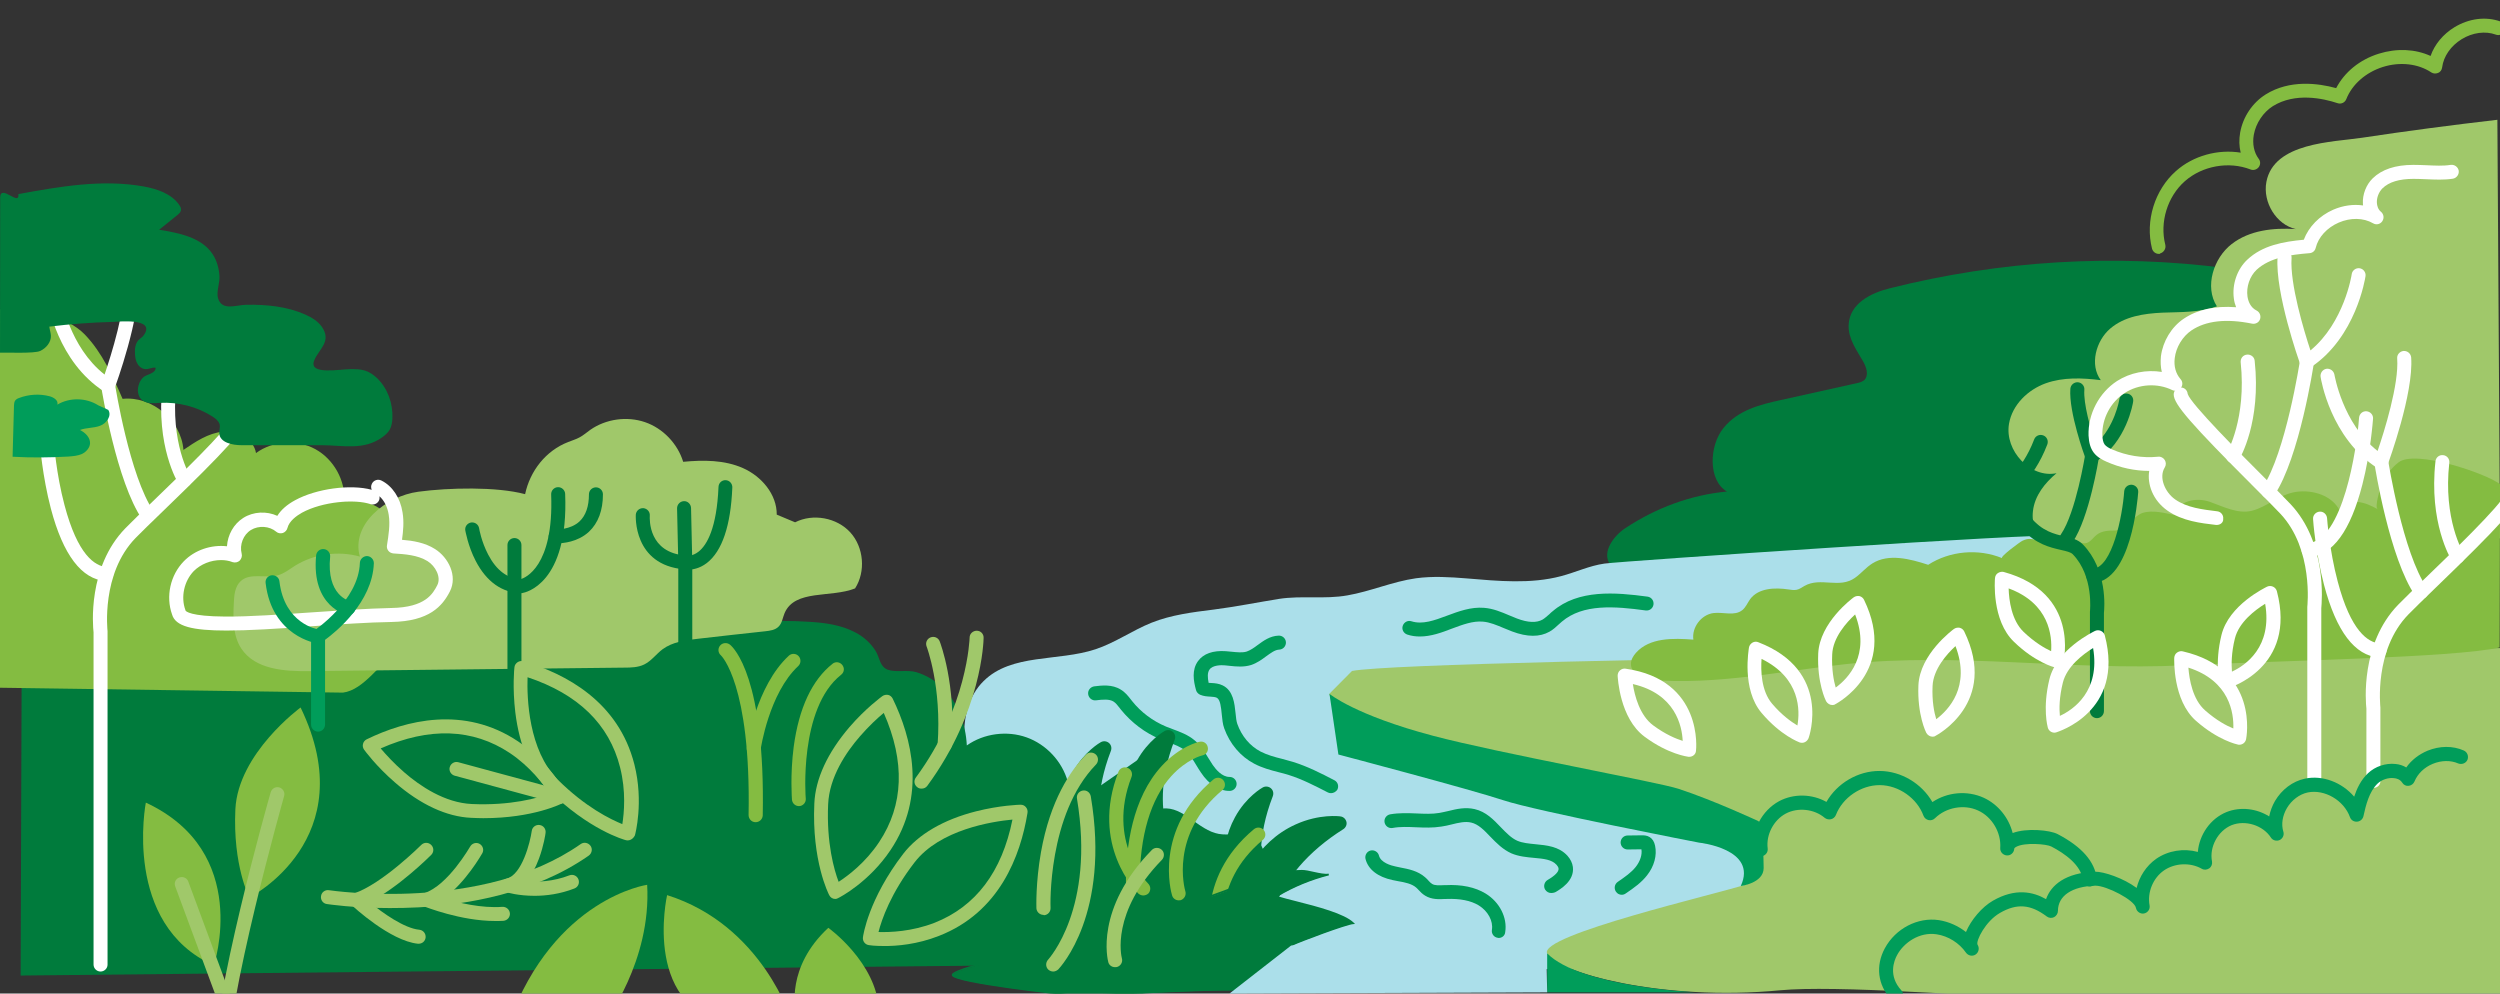 <?xml version="1.0" encoding="utf-8"?>
<!-- Generator: Adobe Illustrator 22.1.0, SVG Export Plug-In . SVG Version: 6.00 Build 0)  -->
<svg version="1.1" id="Layer_1" xmlns="http://www.w3.org/2000/svg" xmlns:xlink="http://www.w3.org/1999/xlink" x="0px" y="0px"
	 viewBox="0 0 1429.7 568.2" style="enable-background:new 0 0 1429.7 568.2;" xml:space="preserve">
<rect x="0" y="0" width="1429.7" height="568.2" fill="#333333" stroke="none"/>
<style type="text/css">
	.st0{clip-path:url(#SVGID_2_);}
	.st1{fill:#007B3C;}
	.st2{fill:#A0C86A;}
	.st3{fill:#ABDFEA;}
	.st4{fill:#009D5A;}
	.st5{fill:#84BC41;}
	.st6{fill:#FFFFFF;}
</style>
<g>
	<g id="fondo">
		<g>
			<defs>
				<rect id="SVGID_1_" y="-609.5" width="1429.7" height="1178"/>
			</defs>
			<clipPath id="SVGID_2_">
				<use xlink:href="#SVGID_1_"  style="overflow:visible;"/>
			</clipPath>
			<g class="st0">
				<path class="st1" d="M1273.5,153.4c-64.3-8.4-129.7-4.4-192.9,11.5c-10.4,2.6-22.9,8.5-23.4,21c-0.3,7.9,4.7,14.5,8.4,21
					c1.6,2.9,3,6.9,1.2,9.7c-1.1,1.6-3,2.1-4.8,2.5c-14.6,3.2-29.2,6.5-43.7,9.7c-11.8,2.6-24.4,5.7-32.7,16s-8.8,30,2,36.3
					c-20.4,1.9-40.4,9.2-58.2,21c-6.5,4.3-13.4,13.5-8.8,20.4c1.8,2.8,5,3.8,7.9,4.6c65.5,18,133.8,5,200.7-3.3
					c59.2-7.3,118.8-10.8,178.3-12.5c12.9-0.4,28.4-2.5,34.2-16.1c2.2-5.2,2.4-11.1,2.6-16.9c0.7-19.5,1.4-39,2.1-58.5
					c0.3-8.7,0.6-17.8-2.2-25.9c-2.9-8.7-9-15.4-14.9-21.8c-9.8-10.6-21.4-22-34.7-20.3"/>
				<path class="st2" d="M1428.2,68.5c-25.9,3-51.8,6.4-77.6,10.3c-16.5,2.5-50.2,2.6-54.5,25.2c-2.2,11.7,5.7,24.5,16.8,27
					c-12.8-0.8-26.4,0.6-36.7,8.6c-10.3,8-15.6,24.4-8.4,35.6c-9.9,3.6-20.7,3.2-31.2,3.6c-10.5,0.5-21.6,2.1-29.8,9.1
					c-8.2,7-11.9,20.8-5.4,29.5c-10.5-1.3-21.4-1.8-31.5,1.8c-10,3.6-19.1,12.1-21,23.2c-2.6,15.5,12.5,31.3,27.2,28.2
					c-6.6,5.5-12.5,12.8-13.5,21.7c-1.9,16,13.6,22.1,25.7,24.1c36,5.9,194.9-2.1,241.4-8.6"/>
				<path class="st3" d="M1403.3,554.2H565c-0.4,0-2.5-6.9-2.6-10.4c-0.9-20.9-1.7-41.7-2.6-62.6c-0.4-8.9,0.5-18.7-1-27.4
					c-1.8-10.6-6.7-20-7.3-31.1c-0.7-12,2.4-24.8,11-33.2c16-15.9,42.6-11.1,64-18.2c11.2-3.7,21.1-10.8,32.1-15.2
					c11.3-4.5,23.5-6,35.5-7.5c12.5-1.6,24.9-4.1,37.3-6.1c12.9-2,26.1,0.3,39.1-2c13.3-2.3,25.9-7.9,39.3-9.8
					c9.6-1.3,19.4-0.7,29.2,0.1c17.9,1.5,36.3,3.3,53.7-1.3c8.4-2.2,16.3-6,24.9-7.2c9.5-1.4,250.6-17.7,260.1-15.9
					c36.5,6.8-156.1,37.3-119.3,33.3c42.5-4.6,87.9-0.2,130.6-0.2h203.3L1403.3,554.2L1403.3,554.2z"/>
				<path class="st2" d="M1429.7,568.2c0,0-210.6,5.7-334.7-0.9c-34.2-1.8-61.8-2.4-76.7-1c-68.7,6.6-128.4-10.5-133.5-21
					c-5.2-10.5,97.9-34.2,114.1-39.6c3.9-1.3,7.8-14.3,7.8-14.3l-20.8-9.2c0,0-55.8-7.9-80.4-18.4c-24.6-10.5-136.2-34.2-136.2-34.2
					l-9.1-32.8l13-13.1c41.5-7.6,656.5-13.1,656.5-13.1"/>
				<path class="st4" d="M760.3,396.8l5.1,34.7c0,0,75.9,20,94.5,26.2c18.7,6.2,111.8,24.2,111.8,24.2s33.7,3.5,23.8,24.8
					c0,0,13.1-1.6,13.1-10.3c0-17-2.8-26.7-2.8-26.7s-25.2-11.8-45.9-18.6c-11.9-3.9-102.5-20.3-140.3-30.3
					C774.9,409,760.3,396.8,760.3,396.8L760.3,396.8z"/>
				<path class="st1" d="M600.9,551.8c42.6,3.7,25,15.1,42.6,3.7c16.7-10.8,33.4-21.5,51.1-30.6c9.7-5,20.2-9.9,26.1-19.2
					c5.8-9.2,3.9-24.3-6.4-27.8c-5.5-1.8-11.6,0-17.3-1c-11.8-2.1-20.2-15.9-32.1-14.5c-2,0.2-4,0.9-5.8,0c-2.4-1.2-2.7-4.5-2.8-7.2
					c0-8.2,0-16.3-0.1-24.5c-12.2,8.4-24.3,16.9-36.5,25.3c-0.6,0.4-3.1-19.2-9.1-9.1c-3.2-11.5-12.3-21.2-23.5-25.2
					s-24.4-2.3-34.2,4.6c-0.6-12-4.9-24-13.3-32.5c-4.3-4.3-9.7-7.6-15.6-9.4c-5.1-1.5-11.7,0.3-16.3-1.4c-4.7-1.8-4.5-6.8-7-10.8
					c-2.8-4.5-7-8.2-11.7-10.6c-8-4.2-17.3-5.5-26.4-6c-18.7-1.2-37.6-0.2-56,3.1c-9.2,1.7-18.4,3.8-27.3,6.6
					c-7.5,2.3-17.6,1.4-24,6.4c-2.5,2-4.6,5-7.8,5.3c-5.1,0.5-8-6.2-12.9-7.6c-3.7-1-7.4,1.1-11,2.2c-9.6,2.8-20.9-3-24.2-12.5
					c-4,5-8.3,10.2-14.2,12.6c-5.9,2.5-13.9,1.2-16.9-4.5c-3.2,5.4-11.3-0.3-17.6-0.6c-5.6-0.3-10.2,4.2-14.9,7.4
					c-12.1,8.3-44.4,9-56.9,0.3c-5-3.5-8.5-8.8-11.3-14.3c-0.8,6.2-7.8,10.9-13.8,9.2c-5.6-1.5-8.9-7.1-13.2-11s-12.2-5.7-15.2-0.7
					c-1.9,3.2-1.3,8.6-4.9,9.6c-1.6,0.4-3.3-0.4-4.9-0.8c-3.8-0.9-7.7,0.8-11.1,2.8c-3.7,2.1-7.3,4.5-10.6,7.1
					c-1.5,1.2-3,2.5-4.8,3.1c-1.6,0.6-3.4,0.6-5.1,0.6c-18.7-0.3-37.3-6.5-55.5,2.1c-3.3,1.5-17.6,0.2-16.1-3l-0.6,178.9
					L600.9,551.8L600.9,551.8z"/>
				<path class="st5" d="M1429.7,276.9c-8.1-6.3-48.5-19.9-58-12.5c-4.3,3.3-7.6,7.9-9.7,12.9c-0.7,1.6-4.3,12.8-2.2,13.9
					c-3.6-1.9-7.3-3.8-11.4-4.1c-4.1-0.3-8.5,1.4-10.3,5c-4.3-8.7-15.4-12.2-25-10.8c-9.6,1.4-16.3,8.5-25.3,10.8
					c-8.1,2-16.6-2.5-24-5.1c-7.6-2.7-18.6-0.8-19.5,7.7c-6.1-1.2-13.2-3.3-19.2-1.3c-4.3,1.5-11.4,10-15.4,10
					c-3.7,0-7.6,0.1-10.6,2.4c-2,1.5-3.3,3.9-5.7,4.7c-2.4,0.8-5-0.6-7.2-1.9c-2.7-1.6-5.8-3.3-8.7-2.1c-5.8,2.5-6.9,3.3-13,2.2
					c-3.4-0.6-4.6-0.9-7.8,0.5c-1.4,0.6-13.3,9.4-11.7,10c-13.6-5.6-29.9-4.2-42.3,3.8c-10.5-3.4-22.6-6.6-31.9-0.8
					c-3.7,2.3-6.4,5.7-9.9,8.2c-9,6.5-19.7-0.6-29,4.7c-1.5,0.8-2.8,1.9-4.5,2.2c-1.5,0.3-3.1,0-4.6-0.2c-7.8-1.2-17.2-0.8-21.9,5.5
					c-1.5,2.1-2.5,4.7-4.5,6.3c-4.4,3.6-10.9,1-16.5,1.7c-7,0.9-12.5,8.2-11.5,15.2c-11.6-0.9-25-1.2-32.8,7.5
					c-1.6,1.8-2.9,4-2.9,6.3c-0.1,5.3,5.7,8.8,11,9.2c37.8,3.1,74.6-5,111.9-9c64-6.9,128.6,3.9,192.9,0.7
					c54.8-2.7,154.5-4.3,181-10.2"/>
				<path class="st5" d="M0,176.9c13.8-3.6,38.6,4.1,48.5,14.4c9.9,10.3,15.9,23.7,21.6,36.8c16.8-1.8,33.6,12.4,34.8,29.2
					c6.9-4.7,14.2-9.6,22.4-10.4s17.8,4,19.1,12.2c9.7-7.1,23.5-8,34-2.2s17.2,17.9,16.5,29.8c13.3-2.8,27.9,6,31.8,18.9
					c2.2,7.6,1.2,16,4.5,23.2c1.9,4,4.9,7.2,6.7,11.2c5.1,11.2-1.7,24.9-11.9,31.7s-19.7,22.9-31.9,24.4L0,393.3"/>
				<path class="st2" d="M444.2,294.3c0.1-11.6-8.7-21.9-19.3-26.6s-22.6-4.7-34.2-3.6c-3.2-10.4-11.6-19.2-21.9-22.7
					c-10.3-3.5-22.3-1.8-31.2,4.4c-2.1,1.5-4,3.2-6.3,4.4c-2,1.1-4.3,1.7-6.4,2.6c-12.7,4.9-21.8,16.5-24.6,29.8
					c-16.5-4.4-43.8-3.7-61-1.4c-18.8,2.5-38.7,18.9-33.5,37.1c-12.4-3.5-26.3-1.5-37.2,5.3c-3.1,2-6.1,4.4-9.7,5.4
					c-7,1.9-15.7-1.6-21.1,3.2c-3.5,3.1-3.9,8.2-4.1,12.8c-0.4,8.9-0.6,18.5,4.3,25.9c7.9,12,24.7,13.1,39,12.9
					c60-0.7,120-1.3,180-2c3.9,0,7.9-0.1,11.4-1.8c4.1-2,6.9-6,10.5-8.7c5.7-4.2,13.1-5.2,20.2-6c12.9-1.5,25.7-2.9,38.6-4.3
					c2.7-0.3,5.6-0.7,7.5-2.6c2.1-2,2.4-5.2,3.5-7.8c5.9-13.7,26.5-8.6,40.3-14.1c6.2-9.7,5-23.5-2.7-32s-21.4-11-31.6-5.8"/>
				<path class="st6" d="M129.6,360.6c-19.6,0-29.3-2.4-31.2-9.2c-3.7-10.3-1-22.5,6.7-30.4c6.3-6.5,15.7-9.6,24.7-8.6
					c0.4-6.5,3.8-12.7,9.3-16.2c5.8-3.7,13.4-4,19.5-1.2c2.1-3.4,5.5-6.4,10.1-8.9c12.2-6.7,31.8-9.3,43.9-6
					c-0.5-1.1-0.5-2.3,0.1-3.5c1-2,3.4-2.8,5.4-1.8c6.3,3.1,10.8,9.9,12.1,18.2c0.9,5.3,0.4,10.7-0.3,15.7
					c6.2,0.5,13.1,1.6,18.9,5.3c7.6,4.8,13,15.3,8.5,24.2c-4.3,8.4-11.7,17.1-33.4,17.5c-13.3,0.2-29.4,1.3-45,2.4
					C158.2,359.6,142,360.6,129.6,360.6L129.6,360.6z M126.4,320.3c-5.8,0-11.6,2.3-15.6,6.3c-5.5,5.7-7.5,14.8-4.8,22.2
					c0.1,0.1,0.1,0.3,0.1,0.4c0.2,0.3,2.5,3.3,22.8,3.4c13.8,0.1,31.9-1.2,49.4-2.4c15.7-1.1,31.9-2.2,45.4-2.5
					c19.8-0.3,23.9-8.3,26.4-13.1c2.3-4.6-1.1-10.9-5.6-13.7c-5.6-3.5-13-4-19.5-4.4c-1.1-0.1-2.2-0.6-2.9-1.5s-1-2-0.8-3.1
					c0.9-5.8,1.9-11.9,1-17.5c-0.7-4.5-2.6-8.2-5.3-10.6c0.1,0.7,0.1,1.3-0.1,2c-0.7,2.1-3,3.2-5.1,2.5c-8.8-3-27.4-1.5-39.1,4.9
					c-3.2,1.8-7.3,4.8-8.3,8.7c-0.3,1.3-1.3,2.4-2.6,2.9c-1.3,0.4-2.8,0.2-3.8-0.7c-3.9-3.3-10.1-3.7-14.5-1s-6.6,8.5-5.3,13.5
					c0.4,1.4-0.1,2.9-1.1,4c-1.1,1-2.6,1.3-4,0.9C130.8,320.6,128.6,320.3,126.4,320.3L126.4,320.3z"/>
				<g>
					<path class="st4" d="M181.9,418.4c-2.2,0-4-1.8-4-4v-50.5c0-1.3,0.7-2.6,1.8-3.3c0.2-0.2,25.4-17,26.1-38.7
						c0.1-2.2,2-3.9,4.1-3.9c2.2,0.1,3.9,1.9,3.9,4.1c-0.8,22.3-21.6,39.2-27.9,43.8v48.4C185.9,416.6,184.1,418.4,181.9,418.4
						L181.9,418.4z"/>
					<path class="st4" d="M199.2,351.7c-0.3,0-0.5,0-0.8-0.1c-0.2,0-20.5-4.5-17.6-34c0.2-2.2,2.2-3.8,4.4-3.6
						c2.2,0.2,3.8,2.2,3.6,4.4c-2.2,22,10.7,25.2,11.3,25.3c2.1,0.5,3.5,2.6,3.1,4.8C202.7,350.4,201,351.7,199.2,351.7L199.2,351.7
						z"/>
					<path class="st4" d="M181.9,367.9c-0.2,0-0.4,0-0.6,0c-0.3,0-25.8-3.9-29.4-34.5c-0.3-2.2,1.3-4.2,3.5-4.4s4.2,1.3,4.4,3.5
						c2.9,24.3,21.7,27.4,22.5,27.5c2.2,0.3,3.7,2.3,3.4,4.5C185.6,366.5,183.8,367.9,181.9,367.9L181.9,367.9z"/>
				</g>
				<path class="st1" d="M298.2,339.2L298.2,339.2c-11-0.1-20-6.5-26.2-18.5c-4.4-8.5-5.8-17-5.9-17.3c-0.4-2.2,1.1-4.2,3.3-4.6
					c2.2-0.3,4.2,1.1,4.6,3.3c0,0.2,1.3,7.7,5.2,15.1c4.7,9,11,13.7,18.6,14c2.2-0.6,19-6.9,17.4-48.4c-0.1-2.2,1.6-4.1,3.8-4.2
					c0,0,0.1,0,0.2,0c2.1,0,3.9,1.7,4,3.8c2.1,51.9-23.2,56.5-24.3,56.7C298.7,339.2,298.5,339.2,298.2,339.2L298.2,339.2z"/>
				<path class="st1" d="M294.2,397.3c-2.2,0-4-1.8-4-4v-81.6c0-2.2,1.8-4,4-4s4,1.8,4,4v81.6C298.2,395.5,296.4,397.3,294.2,397.3z
					"/>
				<path class="st1" d="M318.7,310.7c-0.7,0-1.1,0-1.2,0c-2.2-0.2-3.9-2.1-3.7-4.3c0.2-2.2,2.1-3.9,4.3-3.7c0.2,0,8,0.4,13.3-4.5
					c3.6-3.4,5.4-8.6,5.4-15.5c0-2.2,1.8-4,4-4s4,1.8,4,4c0,9.2-2.7,16.4-8,21.4C330.3,310.1,321.8,310.7,318.7,310.7L318.7,310.7z"
					/>
				<path class="st1" d="M393.4,325.8c-0.9,0-1.6-0.1-2-0.2c-29.6-2.4-27.8-31-27.8-31.3c0.2-2.2,2.1-3.8,4.3-3.7
					c2.2,0.2,3.9,2.1,3.7,4.3c-0.1,2.2-0.8,21.2,20.6,22.8c0.2,0,0.4,0,0.5,0.1c0,0,3.3,0.5,6.9-2.4c4.6-3.7,10.3-13.2,11.3-37
					c0.1-2.2,1.9-3.9,4.1-3.8c2.2,0.1,3.9,2,3.8,4.2c-0.9,21.8-5.8,36.4-14.6,43.2C400,325.2,395.9,325.8,393.4,325.8L393.4,325.8z"
					/>
				<path class="st1" d="M391.9,381.9c-2.2,0-4-1.8-4-4v-56.2l-0.7-31c0-2.2,1.7-4,3.9-4.1c2.2-0.1,4,1.7,4.1,3.9l0.7,31.1v56.3
					C395.9,380.1,394.1,381.9,391.9,381.9L391.9,381.9z"/>
				<path class="st4" d="M812,364c-2.4,0-4.8-0.3-7.2-1.1c-2.1-0.7-3.3-2.9-2.6-5c0.7-2.1,2.9-3.3,5-2.6c6.3,2,13.1-0.5,20.3-3.2
					c6.7-2.5,13.7-5.1,21.2-4.5c5.2,0.4,9.9,2.4,14.4,4.3c1.5,0.6,2.9,1.2,4.4,1.8c6.3,2.4,11.2,2.6,14.7,0.6
					c1.3-0.8,2.5-1.9,3.9-3.1c0.6-0.6,1.2-1.2,1.9-1.7c14.6-12.5,35.7-10.8,54.2-8.3c2.2,0.3,3.7,2.3,3.4,4.5s-2.3,3.7-4.5,3.4
					c-17.6-2.4-35.8-3.9-47.9,6.4c-0.6,0.5-1.1,1-1.7,1.5c-1.5,1.4-3.2,3-5.3,4.2c-5.6,3.2-12.8,3.2-21.5-0.1
					c-1.6-0.6-3.1-1.3-4.7-1.9c-4.1-1.7-8-3.4-12-3.7c-5.7-0.5-11.5,1.7-17.7,4C824.4,361.8,818.3,364,812,364L812,364z"/>
				<path class="st4" d="M761.2,453.6c-0.6,0-1.2-0.1-1.8-0.4c-7.2-3.7-14.7-7.6-22.4-10c-1.9-0.6-3.8-1.1-5.8-1.6
					c-4.7-1.2-9.5-2.5-14-4.9c-7.8-4.1-13.9-11.3-17.1-20.2c-0.9-2.4-1.1-5.3-1.4-8c-0.4-4-0.8-8.5-2.9-9.5
					c-0.8-0.4-2.1-0.5-3.5-0.6c-1.8-0.1-3.9-0.2-6-1.1c-1.1-0.5-2-1.5-2.3-2.6c-1.5-5.4-2.5-11.6,1.1-16.6c3.1-4.3,8.6-6.2,15.9-5.7
					c1.1,0.1,2.1,0.2,3.2,0.3c3.2,0.3,6.3,0.7,8.8-0.1c2-0.7,4.1-2.1,6.2-3.7c3.3-2.4,7-5.2,12-5.4c2.2-0.1,4.1,1.6,4.2,3.8
					c0.1,2.2-1.6,4.1-3.8,4.2c-2.5,0.1-4.8,1.9-7.6,3.9c-2.4,1.8-5.2,3.8-8.5,4.9c-4.2,1.3-8.4,0.9-12.1,0.5c-1-0.1-2-0.2-2.9-0.3
					c-2-0.2-7-0.2-8.8,2.4c-1.3,1.8-1.1,4.7-0.5,7.6c0.5,0,1,0.1,1.6,0.1c2,0.1,4.3,0.3,6.5,1.4c6,3,6.7,10.2,7.3,15.9
					c0.2,2.4,0.5,4.7,1,6.1c2.5,7,7.2,12.6,13.3,15.8c3.7,1.9,7.9,3.1,12.4,4.2c2,0.5,4.1,1.1,6.1,1.7c8.4,2.6,16.2,6.6,23.7,10.5
					c2,1,2.7,3.4,1.7,5.4C764,452.8,762.6,453.6,761.2,453.6L761.2,453.6z"/>
				<path class="st4" d="M703,452.3c-5.9,0-11.7-3.7-16.2-10.5c-0.9-1.4-1.8-2.7-2.6-4.1c-1.9-3.2-3.8-6.2-6.2-8.3
					c-2.7-2.3-6.3-3.6-10.1-5c-1.4-0.5-2.8-1-4.2-1.6c-8.8-3.6-16.6-9.5-22.6-16.9c-0.2-0.3-0.5-0.6-0.7-0.9c-1.2-1.5-2.3-3-3.6-3.8
					c-2.4-1.5-6.1-1.2-10-0.7c-2.2,0.3-4.2-1.3-4.5-3.5c-0.3-2.2,1.3-4.2,3.5-4.5c4.1-0.5,10.2-1.3,15.2,1.9
					c2.5,1.5,4.2,3.7,5.7,5.6c0.2,0.3,0.5,0.6,0.7,0.9c5.1,6.4,11.8,11.4,19.4,14.6c1.3,0.5,2.5,1,3.9,1.5c4.3,1.6,8.7,3.2,12.5,6.4
					c3.5,2.9,5.7,6.7,7.9,10.2c0.8,1.3,1.6,2.6,2.4,3.8c1.8,2.6,5.3,6.9,9.6,6.9c0,0,0.1,0,0.1,0c2.2,0,4,1.8,4,4c0,2.2-1.8,4-4,4
					C703.1,452.3,703,452.3,703,452.3L703,452.3z"/>
				<path class="st4" d="M887.1,510.7c-1.4,0-2.7-0.7-3.5-2c-1.1-1.9-0.4-4.4,1.5-5.5c4.3-2.5,6.5-4.8,6.2-6.6
					c-0.1-0.6-0.5-1.3-1.1-2c-2.8-3.1-7.5-3.5-12.9-4c-4.3-0.4-8.8-0.8-13-2.6c-4.9-2.2-8.5-5.9-12-9.5c-3.5-3.7-6.9-7.2-11-8.1
					c-3.4-0.8-7.2,0.1-11.2,1.1c-1.9,0.5-3.8,0.9-5.8,1.2c-4.9,0.8-9.8,0.6-14.5,0.4c-4.7-0.2-9.1-0.4-13.4,0.4
					c-2.2,0.4-4.2-1.1-4.6-3.2c-0.4-2.2,1.1-4.2,3.2-4.6c5.1-0.9,10.2-0.7,15.2-0.5c4.5,0.2,8.8,0.4,12.9-0.3
					c1.7-0.3,3.4-0.7,5.2-1.1c4.8-1.2,9.7-2.3,15-1.1c6.5,1.5,10.8,6,15,10.4c3.1,3.2,6,6.2,9.4,7.7c3,1.3,6.6,1.6,10.5,2
					c6.2,0.6,13.3,1.2,18.2,6.6c1.7,1.9,2.8,4.1,3.1,6.4c1,8.1-7.4,12.9-10.2,14.5C888.5,510.6,887.8,510.7,887.1,510.7L887.1,510.7
					z"/>
				<path class="st4" d="M857.1,536.4c-0.2,0-0.4,0-0.6-0.1c-2.2-0.3-3.7-2.4-3.3-4.6c0.8-5-2.3-10.7-7.5-13.9
					c-4.6-2.8-10.8-4-18.5-3.7l-0.8,0c-3.4,0.2-7.7,0.4-11.4-1.9c-1.5-0.9-2.7-2.1-3.7-3.2c-0.5-0.5-0.9-1-1.4-1.4
					c-2.5-2.2-6.4-3-10.5-3.7c-1-0.2-2-0.4-3-0.6c-8.5-1.8-14-6.1-15.5-12.1c-0.5-2.1,0.8-4.3,2.9-4.8c2.1-0.5,4.3,0.8,4.8,2.9
					c1,4,6.9,5.7,9.4,6.2c0.9,0.2,1.9,0.4,2.8,0.6c4.7,0.9,10,1.9,14.2,5.6c0.7,0.6,1.4,1.3,1.9,1.9c0.7,0.8,1.4,1.5,2.1,1.9
					c1.6,1,4.1,0.8,6.8,0.7l0.8,0c9.3-0.5,17.1,1.2,23,4.8c8,4.9,12.5,13.8,11.2,22C860.7,535,859,536.4,857.1,536.4L857.1,536.4z"
					/>
				<path class="st4" d="M927.4,511.7c-1.3,0-2.5-0.6-3.3-1.8c-1.2-1.8-0.8-4.3,1.1-5.6c4.2-2.9,7.7-5.3,10.3-8.6
					c2.5-3.2,3.7-6.9,3.2-10l-7.9,0.1h0c-2.2,0-4-1.8-4-4c0-2.2,1.8-4,4-4l8.2-0.1c1,0,2.8,0,4.4,1c1.6,1,2.6,2.6,3.1,4.9
					c1.2,5.6-0.5,11.8-4.6,17c-3.3,4.2-7.4,7.1-12.1,10.3C929,511.5,928.2,511.7,927.4,511.7L927.4,511.7z M939.5,485.9L939.5,485.9
					z"/>
				<path class="st6" d="M57.5,555.6c-2.2,0-4-1.8-4-4v-190c-0.4-3.6-3.5-37.2,18.2-59.5c3.3-3.4,8.9-8.8,15.4-15.1
					c14.2-13.7,43.6-42,45.5-47.9c0.2-2.1,1.9-3.7,4-3.7s4,1.8,4,4c0,5.6-10.3,17.1-47.9,53.4c-6.4,6.2-12,11.6-15.2,14.9
					c-19.8,20.4-16,52.9-16,53.2c0,0.2,0,0.3,0,0.5v190.3C61.5,553.8,59.7,555.6,57.5,555.6L57.5,555.6z M132.6,239.3L132.6,239.3
					L132.6,239.3z M132.6,238.9L132.6,238.9L132.6,238.9z"/>
				<path class="st6" d="M61.9,224.6c-0.8,0-1.5-0.2-2.2-0.6c-26.8-17.1-32.3-50.8-32.5-52.2c-0.3-2.2,1.2-4.2,3.3-4.6
					c2.2-0.3,4.2,1.2,4.6,3.3l0,0c0,0.3,4.6,27.9,24.7,43.7c3.8-11.1,12.3-38.2,11.2-52.9c-0.2-2.2,1.5-4.1,3.7-4.3
					c2.2-0.2,4.1,1.5,4.3,3.7c1.5,20.5-12.8,59.6-13.4,61.2c-0.4,1.1-1.3,2-2.5,2.4C62.7,224.5,62.3,224.6,61.9,224.6L61.9,224.6z"
					/>
				<path class="st6" d="M84.7,298.8c-1.3,0-2.5-0.6-3.3-1.7c-14.8-21.5-23.1-73.6-23.5-75.8c-0.3-2.2,1.2-4.2,3.3-4.6
					c2.2-0.3,4.2,1.2,4.6,3.3c0.1,0.5,8.3,52.5,22.1,72.5c1.2,1.8,0.8,4.3-1,5.6C86.2,298.5,85.4,298.8,84.7,298.8L84.7,298.8z"/>
				<path class="st6" d="M105.5,278.6c-1.3,0-2.6-0.7-3.4-1.9c-0.5-0.9-13.1-21.5-9.2-56.6c0.2-2.2,2.2-3.8,4.4-3.5
					c2.2,0.2,3.8,2.2,3.5,4.4c-3.6,32.4,7.9,51.3,8.1,51.5c1.2,1.9,0.6,4.3-1.3,5.5C106.9,278.5,106.2,278.7,105.5,278.6
					L105.5,278.6z"/>
				<path class="st6" d="M60.8,332.3c-0.1,0-0.2,0-0.3,0c-13.8-1-24.4-14.9-31.4-41.4c-4.9-18.7-6.3-36.9-6.3-37.7
					c-0.2-2.2,1.5-4.1,3.7-4.3c2.2-0.2,4.1,1.5,4.3,3.7c0,0.2,1.3,18.3,6.1,36.3c7.5,28.4,17.3,34.9,24.2,35.4
					c2.2,0.2,3.9,2.1,3.7,4.3C64.7,330.8,62.9,332.4,60.8,332.3L60.8,332.3z"/>
				<g>
					<path class="st1" d="M1199.2,410.7c-2.2,0-4-1.8-4-4v-56.4c0-0.2,0-0.3,0-0.5c0-0.2,2.3-20.3-9.8-32.8
						c-1.1-1.2-3.7-1.8-6.8-2.5c-12.6-2.9-33.6-7.7-41.1-66.5c-0.3-2.2,1.3-4.2,3.5-4.5c2.2-0.3,4.2,1.3,4.5,3.5
						c6.8,53.2,23.7,57.1,35,59.7c4.1,0.9,7.9,1.8,10.7,4.7c14.1,14.5,12.3,36.3,12,39.1v56.1
						C1203.2,408.9,1201.4,410.7,1199.2,410.7L1199.2,410.7z"/>
					<path class="st1" d="M1196.4,264.6c-0.4,0-0.9-0.1-1.3-0.2c-1.2-0.4-2.1-1.3-2.5-2.4c-0.4-1.1-9.6-26.3-8.6-39.7
						c0.2-2.2,2.1-3.8,4.3-3.7c2.2,0.2,3.9,2.1,3.7,4.3c-0.6,7.8,3.5,22.3,6.4,31.2c11-9.9,13.6-25.5,13.6-25.7
						c0.3-2.2,2.4-3.7,4.6-3.3c2.2,0.3,3.7,2.4,3.3,4.6c-0.1,0.9-3.7,23.1-21.4,34.3C1197.9,264.4,1197.2,264.6,1196.4,264.6
						L1196.4,264.6z"/>
					<path class="st1" d="M1181.9,311.9c-0.8,0-1.6-0.2-2.3-0.7c-1.8-1.2-2.3-3.7-1-5.6c8.6-12.5,13.8-45.3,13.9-45.7
						c0.3-2.2,2.4-3.7,4.6-3.3c2.2,0.3,3.7,2.4,3.3,4.6c-0.2,1.4-5.6,35-15.2,49C1184.4,311.3,1183.1,311.9,1181.9,311.9
						L1181.9,311.9z"/>
					<path class="st1" d="M1146.3,284.9c-1.4,0-2.7-0.7-3.4-2c-1.1-1.9-0.5-4.3,1.4-5.5c0.2-0.1,11.9-7.4,19-26.1
						c0.8-2.1,3.1-3.1,5.2-2.3c2.1,0.8,3.1,3.1,2.3,5.2c-8.2,21.5-21.8,29.8-22.4,30.1C1147.7,284.8,1147,284.9,1146.3,284.9
						L1146.3,284.9z"/>
					<path class="st1" d="M1197.1,333.3c-2.1,0-3.8-1.6-4-3.7c-0.2-2.2,1.5-4.1,3.7-4.3c11.2-0.8,17-30.2,18-44.4
						c0.2-2.2,2.1-3.8,4.3-3.7c2.2,0.2,3.9,2.1,3.7,4.3c-0.4,5.1-4.2,50.3-25.4,51.8C1197.3,333.3,1197.2,333.3,1197.1,333.3
						L1197.1,333.3z"/>
				</g>
				<g>
					<path class="st6" d="M1357.3,450.6c-2.2,0-4-1.8-4-4v-41.3c-0.4-3.6-3.5-37.2,18.2-59.5c3.3-3.4,8.9-8.8,15.4-15.1
						c14.2-13.7,43.6-42,45.5-47.9c0.2-2.1,1.9-3.7,4-3.7s4,1.8,4,4c0,5.6-10.3,17.1-47.9,53.4c-6.4,6.2-12,11.6-15.2,14.9
						c-19.8,20.3-16,52.9-16,53.2c0,0.2,0,0.3,0,0.5v41.6C1361.4,448.8,1359.6,450.6,1357.3,450.6L1357.3,450.6z M1432.5,283
						L1432.5,283L1432.5,283z"/>
					<path class="st6" d="M1361.8,268.3c-0.8,0-1.5-0.2-2.2-0.6c-26.8-17.1-32.3-50.8-32.5-52.2c-0.3-2.2,1.2-4.2,3.3-4.6
						c2.2-0.3,4.2,1.2,4.6,3.3l0,0c0.1,0.3,4.6,27.9,24.7,43.7c3.8-11.1,12.3-38.2,11.2-52.9c-0.2-2.2,1.5-4.1,3.7-4.3
						c2.2-0.1,4.1,1.5,4.3,3.7c1.5,20.5-12.8,59.6-13.4,61.2c-0.4,1.1-1.3,2-2.5,2.4C1362.6,268.2,1362.2,268.3,1361.8,268.3
						L1361.8,268.3z"/>
					<path class="st6" d="M1384.6,342.5c-1.3,0-2.5-0.6-3.3-1.7c-14.8-21.5-23.1-73.6-23.4-75.8c-0.3-2.2,1.2-4.2,3.3-4.6
						c2.2-0.3,4.2,1.2,4.6,3.3c0.1,0.5,8.3,52.5,22.1,72.5c1.2,1.8,0.8,4.3-1,5.6C1386.1,342.2,1385.3,342.5,1384.6,342.5
						L1384.6,342.5z"/>
					<path class="st6" d="M1405.4,322.3c-1.3,0-2.6-0.7-3.4-1.9c-0.5-0.9-13.1-21.5-9.2-56.6c0.2-2.2,2.2-3.8,4.4-3.5
						c2.2,0.2,3.8,2.2,3.5,4.4c-3.6,32.2,7.9,51.3,8.1,51.5c1.2,1.9,0.6,4.3-1.3,5.5C1406.8,322.1,1406.1,322.3,1405.4,322.3
						L1405.4,322.3z"/>
					<path class="st6" d="M1360.8,376c-0.1,0-0.2,0-0.3,0c-13.8-1-24.4-14.9-31.4-41.4c-4.9-18.7-6.3-36.9-6.3-37.7
						c-0.2-2.2,1.5-4.1,3.7-4.3c2.2-0.2,4.1,1.5,4.3,3.7c0,0.2,1.3,18.3,6.1,36.3c7.5,28.4,17.3,34.9,24.2,35.4
						c2.2,0.2,3.9,2.1,3.7,4.3C1364.6,374.4,1362.8,376,1360.8,376L1360.8,376z"/>
				</g>
				<g>
					<path class="st6" d="M1323.5,450.6c-2.2,0-4-1.8-4-4v-99c0-0.2,0-0.3,0-0.5c0-0.3,3.7-33-15.4-53.3c-3.1-3.3-8.5-8.7-14.7-14.9
						c-36.3-36.3-46.3-47.7-46.3-53.3c0-2.2,1.8-4,4-4s3.8,1.6,4,3.7c1.8,5.8,30.2,34.2,43.9,47.9c6.3,6.3,11.7,11.7,14.9,15.1
						c21,22.3,17.9,56,17.6,59.5v98.8C1327.5,448.8,1325.7,450.6,1323.5,450.6z M1251.1,225.6L1251.1,225.6L1251.1,225.6z"/>
					<path class="st6" d="M1319.2,210.9c-0.4,0-0.9-0.1-1.3-0.2c-1.2-0.4-2.1-1.3-2.5-2.5c-0.6-1.7-14.4-40.8-12.9-61.2
						c0.2-2.2,2.1-3.9,4.3-3.7c2.2,0.2,3.9,2.1,3.7,4.3c-1,14.7,7.1,41.6,10.8,52.8c19.3-15.9,23.6-43.3,23.6-43.6
						c0.3-2.2,2.4-3.7,4.5-3.4c2.2,0.3,3.7,2.4,3.4,4.5c-0.2,1.4-5.5,35.1-31.4,52.2C1320.7,210.6,1320,210.9,1319.2,210.9
						L1319.2,210.9z"/>
					<path class="st6" d="M1297.2,285c-0.8,0-1.5-0.2-2.2-0.7c-1.8-1.2-2.3-3.7-1.1-5.5c13.3-20,21.3-72,21.4-72.6
						c0.3-2.2,2.4-3.7,4.6-3.4c2.2,0.3,3.7,2.4,3.4,4.5c-0.3,2.2-8.3,54.3-22.6,75.8C1299.8,284.4,1298.5,285,1297.2,285L1297.2,285
						z"/>
					<path class="st6" d="M1277.1,264.9c-0.7,0-1.4-0.2-2.1-0.6c-1.9-1.1-2.5-3.6-1.4-5.5c0.1-0.2,11.2-19.4,7.8-51.6
						c-0.2-2.2,1.3-4.2,3.6-4.4c2.2-0.2,4.2,1.3,4.4,3.5c3.8,35.1-8.4,55.7-8.9,56.5C1279.8,264.2,1278.5,264.9,1277.1,264.9
						L1277.1,264.9z"/>
					<path class="st6" d="M1320.2,318.6c-2.1,0-3.8-1.6-4-3.7c-0.2-2.2,1.5-4.1,3.7-4.3c19.9-1.5,27.9-53.5,29.2-71.7
						c0.2-2.2,2-3.9,4.3-3.7c2.2,0.2,3.9,2.1,3.7,4.3c-0.1,0.8-1.3,18.9-6.1,37.6c-6.8,26.5-17,40.5-30.4,41.5
						C1320.4,318.6,1320.3,318.6,1320.2,318.6L1320.2,318.6z"/>
				</g>
				<path class="st5" d="M171.9,404.6c0,0-35.8,26.2-37.3,58.3c-1.5,32.2,8,50.4,8,50.4S208.4,480,171.9,404.6z"/>
				<path class="st2" d="M477.7,514.1c-1.5,0-2.8-0.8-3.5-2.2c-0.4-0.8-10-19.6-8.5-52.4c0.6-14.1,7.6-29.1,20.1-43.7
					c9.3-10.8,18.4-17.4,18.8-17.7c1-0.7,2.2-0.9,3.3-0.7s2.1,1.1,2.6,2.1c10.9,22.4,19.5,55.7-1.2,86.6
					c-12.3,18.4-29.1,27.1-29.8,27.4C478.9,513.9,478.3,514.1,477.7,514.1L477.7,514.1z M505.4,407.7c-3.4,2.8-8.5,7.5-13.7,13.5
					c-7.9,9.1-17.4,23.2-18.1,38.7c-1,22.2,3.4,37.6,6,44.4c5.4-3.5,15.4-11,23.2-22.8C516.8,460.4,517.7,435.6,505.4,407.7
					L505.4,407.7z"/>
				<path class="st6" d="M1030.5,424.8c-0.4,0-0.9-0.1-1.3-0.2c-0.4-0.2-10.8-3.9-21.8-16.9c-11.5-13.6-7.3-36.4-7.2-37.4
					c0.2-1.2,1-2.2,2-2.8s2.3-0.7,3.4-0.2c42.2,16.3,28.9,54.4,28.7,54.8C1033.6,423.8,1032.1,424.8,1030.5,424.8L1030.5,424.8z
					 M1007.4,376.8c-0.5,6.7-0.2,18.3,6,25.6c5.6,6.6,11,10.4,14.5,12.5C1029.4,406.5,1029.8,387.8,1007.4,376.8z"/>
				<path class="st6" d="M966.1,432.8c-0.2,0-0.3,0-0.5,0c-0.5-0.1-11.5-1.4-25.1-11.5c-14.3-10.6-15.3-33.8-15.4-34.8
					c0-1.2,0.4-2.3,1.3-3.1s2.1-1.2,3.2-1c44.8,6.4,40.4,46.6,40.3,47C969.8,431.3,968.1,432.8,966.1,432.8L966.1,432.8z
					 M933.8,391.2c1,6.6,3.9,17.9,11.6,23.6c7,5.2,13.1,7.7,16.9,8.9C961.9,415.1,958.1,396.8,933.8,391.2L933.8,391.2z"/>
				<path class="st6" d="M1176.1,381.8c-0.3,0-0.6,0-0.9-0.1c-0.4-0.1-11.2-2.8-23.4-14.6c-12.9-12.3-11-35.5-10.9-36.5
					c0.1-1.2,0.7-2.3,1.7-2.9s2.2-0.9,3.3-0.6c43.7,12,34.2,51.2,34.1,51.6C1179.5,380.6,1177.8,381.8,1176.1,381.8L1176.1,381.8z
					 M1148.7,336.5c0.2,6.7,1.6,18.2,8.6,24.9c6.3,6,12,9.3,15.7,11C1173.6,363.8,1172.1,345.1,1148.7,336.5L1148.7,336.5z"/>
				<path class="st6" d="M1174.9,419c-1.7,0-3.3-1.1-3.8-2.9c-0.1-0.4-3.1-11.1,0.9-27.6c4.2-17.3,25.2-27.2,26.1-27.7
					c1.1-0.5,2.3-0.5,3.4,0c1.1,0.5,1.9,1.5,2.2,2.6c11.5,43.8-27.3,55.2-27.7,55.4C1175.6,418.9,1175.3,419,1174.9,419L1174.9,419z
					 M1197,370.6c-5.7,3.5-15,10.5-17.3,19.8c-2.1,8.5-2.1,15-1.7,19C1185.8,405.8,1201.2,395.2,1197,370.6L1197,370.6z"/>
				<path class="st6" d="M1273.3,393.7c-1.7,0-3.3-1.1-3.8-2.9c-0.1-0.5-3.1-11.1,0.9-27.6c4.2-17.3,25.2-27.2,26.1-27.7
					c1.1-0.5,2.3-0.5,3.4,0c1.1,0.5,1.9,1.5,2.2,2.6c11.5,43.8-27.3,55.2-27.7,55.4C1274,393.7,1273.6,393.7,1273.3,393.7
					L1273.3,393.7z M1295.4,345.3c-5.7,3.5-15,10.5-17.3,19.8c-2.1,8.4-2,15-1.7,19C1284.2,380.5,1299.6,369.9,1295.4,345.3
					L1295.4,345.3z"/>
				<path class="st6" d="M1280.6,425.9c-0.3,0-0.5,0-0.8-0.1c-0.5-0.1-11.3-2.4-24-13.6c-13.3-11.8-12.4-35-12.4-36
					c0.1-1.2,0.6-2.3,1.6-3s2.2-1,3.3-0.7c44.1,10.2,36.3,49.8,36.2,50.2C1284.1,424.7,1282.4,425.9,1280.6,425.9L1280.6,425.9z
					 M1251.5,381.8c0.5,6.7,2.4,18.2,9.6,24.5c6.5,5.7,12.3,8.8,16.1,10.3C1277.5,407.9,1275.2,389.4,1251.5,381.8L1251.5,381.8z"/>
				<path class="st6" d="M1047.9,403.2c-1.4,0-2.8-0.8-3.6-2.2c-0.2-0.4-5.2-10.3-4.5-27.2c0.8-17.8,19.5-31.6,20.3-32.2
					c1-0.7,2.2-0.9,3.3-0.7c1.2,0.3,2.1,1.1,2.6,2.1c19.8,40.8-16,59.5-16.4,59.7C1049.1,403.1,1048.5,403.2,1047.9,403.2
					L1047.9,403.2z M1060.9,351.4c-4.9,4.5-12.7,13.2-13.1,22.8c-0.4,8.7,0.9,15.2,2,19C1056.8,388.1,1069.9,374.7,1060.9,351.4z"/>
				<path class="st6" d="M1105.2,421.3c-1.4,0-2.8-0.8-3.6-2.2c-0.2-0.4-5.2-10.3-4.5-27.2c0.8-17.8,19.5-31.6,20.3-32.2
					c1-0.7,2.2-0.9,3.3-0.7c1.2,0.3,2.1,1.1,2.6,2.1c19.8,40.8-16,59.5-16.4,59.7C1106.4,421.2,1105.8,421.3,1105.2,421.3
					L1105.2,421.3z M1118.3,369.5c-4.9,4.5-12.7,13.2-13.1,22.8c-0.4,8.6,0.9,15.1,2.1,19C1114.2,406.1,1127.2,392.8,1118.3,369.5
					L1118.3,369.5z"/>
				<path class="st2" d="M505.3,541c-4.9,0-8.1-0.4-8.4-0.5c-2.2-0.3-3.7-2.3-3.4-4.5c0.1-0.9,3.1-21.8,23.1-47.8
					c8.6-11.1,23-19.5,41.5-24.2c13.8-3.5,25-3.8,25.5-3.8c0,0,0,0,0.1,0c1.2,0,2.3,0.5,3,1.4c0.8,0.9,1.1,2.1,0.9,3.3
					c-4,24.6-16,56.8-50.6,70.3C524.6,540.1,512.8,541.1,505.3,541L505.3,541z M502.4,533c6.4,0.2,19-0.2,32.1-5.3
					c23.5-9.3,38.5-29.1,44.5-59c-11.7,1.1-41.5,5.7-56,24.5C509.4,510.8,504.2,525.9,502.4,533L502.4,533z"/>
				<path class="st2" d="M359,480.6c-0.3,0-0.7,0-1-0.1c-0.9-0.2-21.2-5.8-44.5-28.9c-10-9.9-16.5-25.2-18.8-44.2
					c-1.7-14.2-0.6-25.3-0.5-25.8c0.1-1.2,0.8-2.2,1.8-2.9c1-0.7,2.2-0.8,3.4-0.5c23.9,7,54.3,22.9,63.4,59
					c5.4,21.5,0.5,39.8,0.3,40.5C362.3,479.4,360.7,480.6,359,480.6L359,480.6z M301.7,387.3c-0.4,11.8,0.5,41.8,17.3,58.6
					c15.8,15.7,30.2,22.7,36.9,25.4c1-6.3,2.2-18.8-1.3-32.5C348.4,414.2,330.6,396.9,301.7,387.3L301.7,387.3z"/>
				<path class="st2" d="M276.4,467.9c-2.2,0-4.5-0.1-6.9-0.2c-14.1-0.6-29.1-7.6-43.6-20.2c-10.8-9.3-17.4-18.4-17.7-18.8
					c-0.7-1-0.9-2.2-0.6-3.3c0.3-1.2,1.1-2.1,2.1-2.6c22.4-10.9,55.7-19.5,86.6,1.2c18.4,12.3,27.1,29.1,27.4,29.8
					c1,2,0.2,4.3-1.7,5.4C321.2,459.6,305,467.9,276.4,467.9L276.4,467.9z M217.7,428c2.9,3.4,7.5,8.5,13.5,13.7
					c9.1,7.9,23.2,17.4,38.6,18.1c22.3,1,37.7-3.4,44.5-5.9c-3.5-5.3-11-15.4-22.8-23.3C270.4,416.6,245.6,415.7,217.7,428
					L217.7,428z M211.4,426.5L211.4,426.5L211.4,426.5z"/>
				<path class="st5" d="M83.4,459c0,0-13.6,69.7,38.9,93.1C122.3,552,144.1,487.2,83.4,459z"/>
				<path class="st2" d="M126.1,616c-2.2,0-3.9-1.7-4-3.9c-1.2-39.6,31.3-154.2,32.7-159c0.6-2.1,2.8-3.4,4.9-2.8s3.4,2.8,2.8,4.9
					c-0.3,1.2-33.5,118.2-32.4,156.6c0.1,2.2-1.7,4.1-3.9,4.1C126.2,616,126.2,616,126.1,616L126.1,616z"/>
				<path class="st2" d="M129.9,579.4c-1.6,0-3.2-1-3.8-2.6l-25.9-69.9c-0.8-2.1,0.3-4.4,2.4-5.1s4.4,0.3,5.1,2.4l25.9,69.9
					c0.8,2.1-0.3,4.4-2.4,5.1C130.8,579.3,130.3,579.4,129.9,579.4z"/>
				<path class="st2" d="M222.9,519.3c-20.9,0-35.3-2.2-36-2.3c-2.2-0.3-3.7-2.4-3.3-4.6c0.3-2.2,2.4-3.7,4.6-3.3
					c0.9,0.1,87.5,13.1,143.9-26.4c1.8-1.3,4.3-0.8,5.6,1c1.3,1.8,0.8,4.3-1,5.6c-31,21.7-70.1,28.1-97.4,29.6
					C233.5,519.2,228,519.3,222.9,519.3L222.9,519.3z"/>
				<path class="st2" d="M239.4,539.7c-0.1,0-0.3,0-0.4,0c-15.8-1.6-37-21.2-37.9-22.1c-1-1-1.5-2.4-1.2-3.8s1.3-2.5,2.6-2.9
					c15.9-5.3,38.2-27.5,38.4-27.7c1.6-1.6,4.1-1.6,5.7,0s1.6,4.1,0,5.7c-0.9,0.9-18.9,18.8-35.3,27c7.5,6.2,19.9,15,28.5,15.8
					c2.2,0.2,3.8,2.2,3.6,4.4C243.2,538.2,241.5,539.7,239.4,539.7L239.4,539.7z"/>
				<path class="st2" d="M283.2,526.7c-19.8,0-39.9-8.1-40.9-8.4c-1.6-0.6-2.6-2.2-2.5-3.8s1.1-3.1,2.8-3.7
					c13.7-4.5,26.1-26.5,26.3-26.7c1.1-1.9,3.5-2.6,5.4-1.5c1.9,1.1,2.6,3.5,1.5,5.4c-0.5,0.8-9.6,16.9-22,25.8
					c8.4,2.5,21.6,5.7,33.5,4.8c2.2-0.1,4.1,1.5,4.3,3.7c0.2,2.2-1.5,4.1-3.7,4.3C286.4,526.7,284.8,526.7,283.2,526.7L283.2,526.7z
					"/>
				<path class="st2" d="M305.7,512.3c-9.3,0-15.7-1.9-16.2-2.1c-1.7-0.5-2.9-2.1-2.8-3.9c0-1.8,1.3-3.3,3-3.8
					c8.9-2.3,13.5-20.9,14.4-27.3c0.3-2.2,2.3-3.7,4.5-3.4c2.2,0.3,3.7,2.3,3.4,4.5c0,0.3-1,7.3-3.8,14.8c-2,5.4-4.4,9.7-7.1,12.9
					c6.3,0.5,15.2,0.2,24.5-3.4c2.1-0.8,4.4,0.2,5.2,2.3s-0.2,4.4-2.3,5.2C320.3,511.3,312.3,512.3,305.7,512.3L305.7,512.3z"/>
				<g>
					<path class="st1" d="M720.9,545.2c0,0-6-42.2,45.3-74.4c0,0-43.2-5.8-58.5,51.9"/>
					<path class="st1" d="M720.9,549.2c-2,0-3.7-1.4-4-3.4c-0.2-1.7-4.8-38.2,34.9-69.8c-12.9,3.3-31.4,14.1-40.4,47.8
						c-0.6,2.1-2.8,3.4-4.9,2.8c-2.1-0.6-3.4-2.8-2.8-4.9c4.6-17.3,14.8-40.1,37.2-50.2c13.6-6.2,25.2-4.7,25.7-4.6
						c1.7,0.2,3,1.5,3.4,3.1s-0.4,3.3-1.8,4.2c-20,12.6-33.8,28.7-40.1,46.7c-4.7,13.6-3.4,23.6-3.4,23.7c0.3,2.2-1.2,4.2-3.4,4.5
						C721.3,549.2,721.1,549.2,720.9,549.2L720.9,549.2z"/>
				</g>
				<g>
					<path class="st1" d="M731.4,530.3c0,0-26.5-26.7-7.2-76.5c0,0-33.6,18.7-14,67.6"/>
					<path class="st1" d="M731.3,534.3c-1,0-2-0.4-2.8-1.2c-1-1.1-22.9-23.8-12.8-65.9c-6.8,9.5-12.5,26.2-1.9,52.7
						c0.8,2.1-0.2,4.4-2.2,5.2c-2,0.8-4.4-0.2-5.2-2.2c-5.9-14.8-10.7-36.4-0.1-55.6c6.4-11.7,15.5-16.8,15.9-17
						c1.5-0.8,3.3-0.6,4.6,0.5s1.7,2.9,1.1,4.5c-18,46.6,5.3,71.2,6.3,72.2c1.5,1.6,1.5,4.1,0,5.7
						C733.4,533.9,732.4,534.3,731.3,534.3L731.3,534.3z"/>
				</g>
				<g>
					<path class="st1" d="M675.2,498c0,0-26.5-26.7-7.2-76.5c0,0-33.6,18.7-14,67.6"/>
					<path class="st1" d="M675.2,502c-1,0-2-0.4-2.8-1.2c-1-1.1-22.9-23.8-12.8-65.9c-6.8,9.5-12.5,26.2-1.9,52.7
						c0.8,2.1-0.2,4.4-2.2,5.2c-2,0.8-4.4-0.2-5.2-2.2c-5.9-14.8-10.7-36.4-0.1-55.6c6.4-11.7,15.5-16.8,15.9-17
						c1.5-0.8,3.3-0.6,4.6,0.5s1.7,2.9,1.1,4.5c-18,46.6,5.3,71.2,6.3,72.2c1.5,1.6,1.5,4.1,0,5.7C677.2,501.6,676.2,502,675.2,502
						L675.2,502z"/>
				</g>
				<g>
					<path class="st1" d="M638.7,504.4c0,0-26.5-26.7-7.2-76.5c0,0-33.6,18.7-14,67.6"/>
					<path class="st1" d="M638.7,508.4c-1,0-2-0.4-2.8-1.2c-1-1.1-22.9-23.8-12.8-65.9c-6.8,9.5-12.5,26.2-1.9,52.7
						c0.8,2.1-0.2,4.4-2.2,5.2c-2,0.8-4.4-0.2-5.2-2.2c-5.9-14.8-10.7-36.4-0.1-55.6c6.4-11.7,15.5-16.8,15.9-17
						c1.5-0.8,3.3-0.6,4.6,0.5s1.7,2.9,1.1,4.5c-18,46.6,5.3,71.2,6.3,72.2c1.5,1.6,1.5,4.1,0,5.7
						C640.8,508,639.7,508.4,638.7,508.4L638.7,508.4z"/>
				</g>
				<path class="st5" d="M647.9,508.4c-2.2,0-4-1.8-4-4c0-20.1,3.6-48,20.5-66.4c10.5-11.4,21.1-13.7,21.6-13.8
					c2.2-0.5,4.3,0.9,4.7,3.1c0.5,2.2-0.9,4.3-3.1,4.7c-0.2,0-9,2.2-17.8,11.9c-11.8,13.1-18,34.1-18,60.6
					C651.9,506.6,650.1,508.4,647.9,508.4L647.9,508.4z"/>
				<path class="st5" d="M432.1,470.2C432.1,470.2,432.1,470.2,432.1,470.2c-2.3,0-4-1.9-4-4.1c1.4-74.9-15.7-91.2-15.8-91.3
					c-1.7-1.4-1.9-3.9-0.5-5.6c1.4-1.7,4-1.9,5.7-0.5c2.1,1.7,20.2,19,18.7,97.6C436.1,468.5,434.3,470.2,432.1,470.2L432.1,470.2z"
					/>
				<path class="st5" d="M431.1,432c-0.2,0-0.4,0-0.6,0c-2.2-0.3-3.7-2.3-3.4-4.5c0.2-1.4,5.2-35.1,24-52.5c1.6-1.5,4.1-1.4,5.6,0.2
					s1.4,4.2-0.2,5.7c-16.7,15.5-21.5,47.4-21.5,47.8C434.8,430.6,433,432,431.1,432L431.1,432z"/>
				<path class="st5" d="M674.1,514.9c-1.7,0-3.3-1.1-3.8-2.8c-0.5-1.5-10.8-37.6,23.7-66.4c1.7-1.4,4.2-1.2,5.6,0.5
					c1.4,1.7,1.2,4.2-0.5,5.6c-30.4,25.4-21.6,56.7-21.2,58c0.6,2.1-0.6,4.3-2.7,5C674.8,514.8,674.5,514.9,674.1,514.9L674.1,514.9
					z"/>
				<path class="st5" d="M653.8,512.1c-1,0-2-0.4-2.8-1.1c-1.1-1.1-27.7-27.6-11.4-69.6c0.8-2.1,3.1-3.1,5.2-2.3
					c2.1,0.8,3.1,3.1,2.3,5.2c-14.3,36.9,8.6,60,9.5,61c1.6,1.6,1.6,4.1,0.1,5.7C655.9,511.7,654.8,512.1,653.8,512.1L653.8,512.1z"
					/>
				<path class="st5" d="M697.2,543.4c-1.7,0-3.3-1.1-3.8-2.8c-0.5-1.5-10.8-37.6,23.7-66.4c1.7-1.4,4.2-1.2,5.6,0.5
					c1.4,1.7,1.2,4.2-0.5,5.6c-30.4,25.4-21.6,56.7-21.2,58c0.6,2.1-0.6,4.3-2.7,5C698,543.3,697.6,543.4,697.2,543.4L697.2,543.4z"
					/>
				<path class="st5" d="M456.9,461c-2.1,0-3.8-1.6-4-3.7c0-0.6-1.1-14,1-30.2c3-22.3,10.5-38.2,22.2-47.5c1.7-1.4,4.2-1.1,5.6,0.7
					s1.1,4.2-0.7,5.6c-24.2,19.1-20.3,70.3-20.2,70.8c0.2,2.2-1.5,4.1-3.6,4.3C457.1,460.9,457,460.9,456.9,461L456.9,461z"/>
				<path class="st5" d="M370.1,506c0,0-52.9,7.5-78.9,78.4h54.7C345.9,584.4,372.6,549.7,370.1,506z"/>
				<path class="st5" d="M381.5,511.9c0,0-15.4,68,40.3,74.4l30.9-2.6C452.7,583.7,436.2,529.1,381.5,511.9L381.5,511.9z"/>
				<path class="st5" d="M455,577.8c0,0-5.8-24.5,18.7-47.2c0,0,27.7,19.8,29,47.2"/>
				<path class="st1" d="M0,201.7c3.8-0.2,19.6,0.6,23-1s6.3-5,6.1-8.8c-0.1-1.7-0.7-3.3-0.9-5.1c12-1.5,24.1-2.4,36.2-2.7
					c3.2-0.1,24.8-2.5,17.9,7.5c-0.8,1.2-2.1,1.9-3.1,2.9c-1.9,2.1-2.2,5.2-2,8c0.1,1.9,0.4,3.9,1.4,5.5c0.9,1.7,2.7,3,4.6,3.1
					c2,0.1,3.9-1.2,5.8-0.8c0.1,3.5-5.3,3.6-7.3,5.7c-3.5,3.6-4.1,10.4,0.1,13.2c2.7,1.8,6.2,1.4,9.5,1.2c10.7-0.6,21.6,2.2,30.5,8
					c1.6,1.1,3.3,2.4,3.8,4.3c0.4,1.7-0.3,3.4-0.2,5.1c0.3,5.3,7.4,6.8,12.7,6.8c15.2,0,30.5,0,45.7,0c12.3,0,24.1,3.2,34.9-4.6
					c1.5-1.1,3-2.4,4-4c1.2-2,1.6-4.4,1.7-6.7c0.4-8.4-2.6-17-8.6-22.9c-2.1-2-4.5-3.7-7.2-4.5c-2.6-0.8-5.3-0.8-8.1-0.8
					c-6,0-24.3,3.6-20.8-5c2.7-6.6,10.2-10.8,4.3-19.3c-2.3-3.2-5.8-5.3-9.4-6.9c-10.6-4.7-22.3-5.8-33.8-5.6
					c-5.9,0.1-13.8,3.7-16.1-3.7c-1.1-3.5,1.1-9,0.8-12.8c-0.3-4.5-1.5-8.8-4-12.6c-6.4-9.5-19.2-12-30.5-13.8
					c3.4-2.8,6.8-5.5,10.3-8.3c1-0.8,2-1.7,2.2-2.9c0.2-1.1-0.4-2.1-1-3c-4.5-6.5-12.8-9.2-20.5-10.6c-23.7-4.2-47.9,0.1-71.5,4.4
					c0.9,7.3-9.9-5.7-10.4,1.6"/>
				<path class="st4" d="M56.2,231.8c-6.9-4.4-16.4-4.6-23.4-0.4c0.7-2.4-2.1-4.2-4.5-4.8c-5.7-1.5-11.9-1.1-17.4,1
					c-0.9,0.3-1.8,0.8-2.3,1.6c-0.5,0.8-0.5,1.7-0.6,2.6c-0.3,9.8-0.5,19.6-0.8,29.4c10.6,0.6,21.2,0.5,31.8-0.1
					c2.7-0.2,5.4-0.4,7.9-1.5c2.4-1.2,4.5-3.5,4.6-6.1c0.1-3.3-2.7-6.1-5.8-7.6c3.7-1.4,7.8-1,11.5-2.4c3.7-1.3,6.9-5.8,4.7-9.1"/>
				<g>
					<path class="st1" d="M760,500.2c-10.6,2.7-20.8,7-30.2,12.7c9.5,3.2,36.8,8.2,44.1,15.2c-4,0.2-32,10.8-35.5,12.7
						c-3.5,1.9-0.9-3.9,0,0c0.2,0.8,0.5,1.6,0.5,2.5c-0.2,3.2-4.3,24.9-7.5,24.4c-27-4.2-92.7,2.3-120,1.3
						c-4.2-0.2-64.9-7.1-66.5-11c-2.2-5.2,96.8-24,101.8-26.7c18.3-9.9,37.8-15.3,57.2-22.6c7.7-2.9,15.3-5.9,23.4-7.9
						c5.7-1.4,11.5-2.4,17.4-2.5C748.7,498.1,756.4,501.1,760,500.2L760,500.2z"/>
					<path class="st1" d="M618.1,569.4c-2.4,0-4.7,0-6.7-0.1c-2.8-0.1-65.1-6.9-67-11.3c-0.1-0.2-0.1-0.5,0-0.9
						c1.9-3.6,33.4-10.8,71.3-19.2c15.5-3.4,29-6.4,30.6-7.3c13.3-7.1,27.4-12.1,41.1-16.9c5.3-1.8,10.7-3.8,16.1-5.8l2.8-1
						c6.7-2.5,13.6-5.1,20.7-6.9c6.7-1.7,12.3-2.5,17.5-2.5c1.8,0,4.3,0.5,6.8,1.1c3.2,0.7,6.5,1.4,8.5,1l0,0l0,0l0.2,1c0,0,0,0,0,0
						c-10.2,2.6-20,6.6-29.1,12c2.6,0.8,6.3,1.8,10.4,2.8c12.3,3.1,27.5,7.1,32.8,12.2l0.8,0.8l-1.1,0.1c-3.6,0.2-30.2,10.1-35,12.4
						c0,0.1,0.1,0.2,0.1,0.3c0.2,0.6,0.3,1.2,0.3,1.9c-0.1,2.9-3.6,21.8-6.9,24.4c-0.4,0.3-0.8,0.4-1.2,0.4
						c-16.4-2.6-47.3-1.1-74.6,0.1C642.3,568.8,628.5,569.5,618.1,569.4L618.1,569.4z M744.7,498.6
						C744.7,498.6,744.6,498.6,744.7,498.6c-5.3,0.1-10.8,0.9-17.4,2.5c-7,1.7-13.9,4.3-20.5,6.8l-2.8,1c-5.4,2-10.8,3.9-16.1,5.8
						c-13.7,4.8-27.8,9.7-41,16.8c-1.8,1-14.6,3.8-30.9,7.4c-24.5,5.4-70.2,15.4-70.6,18.7c1.5,3.4,60.4,10.5,66.1,10.7
						c10.7,0.4,27.5-0.4,45.2-1.2c27.3-1.2,58.3-2.7,74.8-0.1c0.1,0,0.3-0.1,0.4-0.2c2.8-2.3,6.4-20.4,6.5-23.7
						c0-0.5-0.1-1.1-0.3-1.6c0-0.1,0-0.1,0-0.1c-0.7,0.3-1.3,0.2-1.6-0.1c-0.4-0.3-0.4-1-0.2-1.6s0.8-1,1.3-0.9
						c0.5,0.1,0.9,0.4,1.1,1.2c4.8-2.3,27.8-10.9,34.1-12.3c-5.8-4.6-20.6-8.4-31.6-11.2c-4.7-1.2-8.8-2.2-11.5-3.2l-1-0.3l0.9-0.6
						c8.3-5.1,17.3-9,26.6-11.7c-1.6-0.2-3.3-0.6-5-1C748.8,499.1,746.4,498.6,744.7,498.6L744.7,498.6z M737.1,540.6
						c0,0,0.2,0.1,0.7-0.2c-0.2-0.5-0.3-0.6-0.3-0.6c0,0-0.2,0.1-0.3,0.3C737.1,540.4,737.1,540.5,737.1,540.6L737.1,540.6
						L737.1,540.6z"/>
				</g>
				<path class="st2" d="M320.1,459.7c-0.4,0-0.7,0-1-0.1l-59.1-16c-2.1-0.6-3.4-2.8-2.8-4.9c0.6-2.1,2.8-3.4,4.9-2.8l59.1,16
					c2.1,0.6,3.4,2.8,2.8,4.9C323.5,458.5,321.9,459.7,320.1,459.7L320.1,459.7z"/>
				<path class="st2" d="M527,451c-0.8,0-1.7-0.2-2.4-0.8c-1.8-1.3-2.2-3.8-0.8-5.6c29.6-40.2,30.7-79.6,30.7-80
					c0-2.2,1.9-3.9,4.1-3.9c2.2,0,4,1.8,3.9,4.1c0,1.7-1,42.2-32.2,84.6C529.5,450.5,528.3,451,527,451z"/>
				<path class="st2" d="M540.2,430.1c-0.1,0-0.2,0-0.3,0c-2.2-0.2-3.9-2.1-3.7-4.3c2.4-33.1-6.2-55.9-6.3-56.1
					c-0.8-2.1,0.2-4.4,2.3-5.2c2.1-0.8,4.4,0.2,5.2,2.3c0.4,1,9.4,24.6,6.9,59.6C544,428.5,542.3,430.1,540.2,430.1L540.2,430.1z"/>
				<path class="st2" d="M602.3,555.6c-1,0-2-0.4-2.8-1.1c-1.6-1.5-1.6-4.1-0.1-5.7c0.3-0.4,27-29.3,16.5-92.1
					c-0.4-2.2,1.1-4.2,3.3-4.6c2.2-0.4,4.2,1.1,4.6,3.3c11.3,67.1-17.4,97.7-18.6,99C604.4,555.1,603.4,555.6,602.3,555.6
					L602.3,555.6z"/>
				<path class="st2" d="M596.7,523.2c-2.1,0-3.9-1.7-4-3.8c0-0.6-0.5-14.3,2.6-32c5.3-29.8,16.9-46.8,25.7-55.8
					c1.5-1.6,4.1-1.6,5.7-0.1s1.6,4.1,0.1,5.7c-27.8,28.6-26.1,81.4-26,82c0.1,2.2-1.6,4.1-3.8,4.2
					C596.8,523.2,596.8,523.2,596.7,523.2L596.7,523.2z"/>
				<path class="st2" d="M637.6,553.1c-1.8,0-3.4-1.2-3.8-2.9c-0.3-1.2-7.9-30.5,24.9-64.1c1.5-1.6,4.1-1.6,5.7-0.1
					c1.6,1.5,1.6,4.1,0.1,5.7c-29.4,30.1-23.2,55.3-22.9,56.4c0.6,2.1-0.7,4.3-2.8,4.9C638.3,553.1,638,553.1,637.6,553.1
					L637.6,553.1z"/>
				<path class="st4" d="M1084.3,572.8c-1.1,0-2.2-0.4-2.9-1.3c-7.6-8.3-8.9-19.2-3.5-29.2c6.1-11.3,18.8-17.9,30.9-16.1
					c5.7,0.9,11,3.3,15.5,6.8c2.8-6.8,9.1-14.3,15.4-17.9c12.9-7.4,23-5.1,30.4-0.9c2.8-8,11.1-15.1,27.9-15.7
					c5.1-0.1,16.4,3.7,23.9,9.3c1.6-6.6,5.5-12.6,11.1-16.6c6.9-4.8,15.8-6.2,23.9-4c0.8-9.8,7.2-19.1,16.4-22.8
					c8-3.2,17.3-2,24.4,2.5c0.6-3,1.7-6,3.3-8.8c3.9-6.6,10.1-11.3,17.1-12.8c10.2-2.2,21.3,2.2,28.2,10.3c1.6-4.8,3.9-9.6,7.9-13.4
					c4.1-3.9,10.1-5.9,15.7-5.3c2.3,0.2,4.4,0.9,6.2,2c2.9-4.2,7.2-7.5,12.2-9.6c6.9-2.8,14.4-2.9,20.7-0.1c2,0.9,2.9,3.2,2.1,5.3
					c-0.9,2-3.2,2.9-5.3,2.1c-4.3-1.9-9.6-1.8-14.5,0.2s-8.7,5.7-10.5,10.1c-0.6,1.4-1.8,2.3-3.3,2.5c-1.5,0.2-2.9-0.5-3.7-1.8
					c-1.2-1.9-3.3-2.5-4.8-2.6c-3.2-0.4-7,0.9-9.3,3.1c-4.9,4.7-6.7,12.4-8.1,18.7c-0.4,1.7-1.9,3-3.7,3.1c-1.8,0.1-3.4-0.9-4-2.6
					c-3.5-9.7-14.6-16.1-24.2-14.1c-4.7,1-9.2,4.4-11.9,9c-2.5,4.3-3.3,9.2-2,13.4c0.6,1.9-0.3,3.9-2.1,4.8c-1.8,0.8-4,0.2-5-1.4
					c-4.6-7.1-14.7-10.2-22.5-7.1c-7.8,3.2-12.8,12.5-11.2,20.7c0.3,1.5-0.3,3.1-1.6,4s-3,1-4.3,0.2c-6.5-3.7-15.4-3.3-21.6,1
					c-6.2,4.3-9.6,12.5-8.2,20c0,0,0,0,0,0c0.4,2.2-1.1,4.2-3.2,4.6s-4.2-1.1-4.6-3.2l0,0c-0.8-4.5-16.8-12.7-23.1-12.7
					c-0.1,0-0.1,0-0.2,0c-13.3,0.4-21.3,5.8-21.3,14.4c0,1.5-0.9,2.9-2.2,3.6c-1.4,0.7-3,0.5-4.2-0.4c-9.3-7-17.1-7.6-26.8-2
					c-8.2,4.7-13.8,15.9-12.8,18.1c1.2,1.8,0.8,4.3-1,5.6c-1.8,1.3-4.3,0.8-5.6-1l0,0c-3.8-5.5-10.1-9.5-16.8-10.5
					c-9.8-1.5-18.8,4.8-22.6,11.9c-1.8,3.3-5.1,11.9,2.4,20.1c1.5,1.6,1.4,4.2-0.2,5.7C1086.2,572.5,1085.2,572.8,1084.3,572.8
					L1084.3,572.8z"/>
				<path class="st4" d="M1195.2,507c-2,0-3.7-1.5-4-3.6c-1-8.7-10.4-15.3-18.1-19.3c-2.6-1.4-15.2-2.5-20.1,0.2
					c-1.1,0.6-1.1,1-1.1,1.2l0,0l0,0c-0.2,2.2-2.1,3.9-4.3,3.7c-2.2-0.2-3.9-2.1-3.7-4.3l0,0c0,0,0,0,0,0
					c0.6-8.8-4.7-17.8-12.7-21.4c-8-3.7-18.3-1.8-24.6,4.4c-1,1-2.4,1.4-3.7,1.1c-1.3-0.3-2.4-1.2-2.9-2.5
					c-3.7-10.1-14.2-17.4-24.9-17.5c-0.1,0-0.1,0-0.2,0c-10.7,0-21.2,7.2-25,17.1c-0.5,1.2-1.5,2.1-2.8,2.4c-1.2,0.3-2.6,0-3.6-0.8
					c-6-5.1-15.4-6.1-22.3-2.4s-11.3,12.1-10.3,19.9c0.3,2.2-1.3,4.2-3.5,4.5c-2.2,0.3-4.2-1.3-4.5-3.5c-1.4-11.1,4.6-22.6,14.5-28
					c8.4-4.5,18.9-4.2,27.1,0.4c6.1-10.7,18.1-17.8,30.5-17.7c12.3,0.1,24,7.2,30.1,17.8c8.5-5.7,19.8-6.8,29.3-2.5
					c8.3,3.8,14.4,11.5,16.6,20.2c7.9-3,21.3-1.7,25.7,0.6c13.8,7.2,21.3,15.7,22.4,25.5c0.2,2.2-1.3,4.2-3.5,4.4
					C1195.5,507.1,1195.4,507.1,1195.2,507L1195.2,507z"/>
				<path class="st5" d="M1234.6,145.2c-1.8,0-3.4-1.2-3.9-3c-4-15.8,1.5-33.6,13.7-44.4c9.9-8.8,24-12.6,37-10.5
					c-0.9-3.6-1-7.5-0.3-11.5c1.6-9,7.1-17.1,14.6-21.8c13.8-8.6,30.1-6.4,40.3-3.6c4.8-9.2,13.5-16.3,24.4-19.7
					c10.3-3.2,20.8-2.7,29.6,1.3c2.3-6.6,7.1-12.4,13.6-16.4c8.4-5.1,18-6.3,26.4-3.3c2.1,0.8,3.2,3,2.4,5.1s-3,3.2-5.1,2.4
					c-6-2.2-13.3-1.2-19.5,2.6c-6.2,3.8-10.4,9.8-11.2,16.2c-0.2,1.4-1,2.6-2.3,3.1s-2.7,0.5-3.9-0.3c-7.5-5-17.9-6.2-27.7-3.1
					c-9.8,3.1-17.6,10-20.9,18.4c-0.8,2-3,3-5,2.3c-8.4-2.8-24.3-6.2-37,1.7c-5.5,3.5-9.7,9.7-10.9,16.4c-0.9,5.2,0.1,10.1,2.8,13.7
					c1.1,1.4,1.1,3.4,0,4.8s-3,2-4.7,1.3c-12.4-4.8-27.5-2.1-37.5,6.7s-14.5,23.5-11.2,36.4c0.5,2.1-0.8,4.3-2.9,4.9
					C1235.3,145.2,1235,145.2,1234.6,145.2L1234.6,145.2z"/>
				<path class="st6" d="M1267.8,300.2c-0.2,0-0.3,0-0.5,0c-8.6-1-19.3-2.2-27.8-8.2c-8.5-6-11.6-15.2-10.4-22.7
					c-8.3,0-16.6-1.8-24.3-5.2c-2.5-1.1-5.4-2.6-7.4-5.2c-1.9-2.5-2.8-5.7-3-9.8c-0.4-12.3,6-24.5,16.3-31.2
					c7.5-4.8,16.8-6.6,25.6-5.2c-0.7-2.8-0.8-5.8-0.5-9c1.1-8.5,6-16.7,13-21.4c7.9-5.3,17.9-7.5,30-6.6c-0.6-1.5-1.1-3.2-1.3-5
					c-1.1-8.1,1.9-16.8,7.7-22.2c8.7-8.2,20.6-10.3,32.3-11.4c2.8-7.4,8.9-13.7,16.9-17.2c5.6-2.4,11.4-3.2,17-2.4
					c0-0.3-0.1-0.7-0.1-1c-0.3-5.3,1.9-10.9,5.6-14.5c5.2-5.1,13-7.7,23.2-7.7h0.1c2.5,0,5,0.1,7.5,0.2c4.8,0.2,9.4,0.5,13.8-0.2
					c2.2-0.3,4.2,1.2,4.6,3.3c0.3,2.2-1.2,4.2-3.3,4.6c-5.2,0.8-10.4,0.5-15.4,0.3c-2.5-0.1-4.9-0.2-7.2-0.2c-8.1,0-14,1.8-17.7,5.4
					c-2.1,2.1-3.4,5.4-3.2,8.4c0.1,1.5,0.6,3.6,2.3,5c1.6,1.3,2,3.6,0.8,5.4s-3.5,2.3-5.3,1.2c-5.5-3.2-12.9-3.3-19.6-0.4
					c-6.7,2.9-11.7,8.3-13.2,14.5c-0.4,1.7-1.8,2.9-3.6,3c-11.1,0.9-22.6,2.5-30.2,9.5c-3.9,3.7-6,9.8-5.2,15.3
					c0.4,2.6,1.6,6.2,5.2,8c1.8,0.9,2.6,3,2,4.9s-2.6,3-4.6,2.6c-14.7-3-26.4-1.7-34.7,3.9c-5,3.4-8.8,9.6-9.5,15.8
					c-0.6,4.7,0.6,8.9,3.3,12c1.3,1.4,1.4,3.5,0.2,5.1c-1.2,1.5-3.2,2-4.9,1.2c-8.6-4.2-19.3-3.5-27.3,1.7c-8,5.2-13,14.7-12.7,24.2
					c0.1,2.4,0.5,4.1,1.3,5.2c0.9,1.2,2.6,2.1,4.2,2.8c8.3,3.6,17.4,5.1,26.4,4.2c1.5-0.2,3,0.6,3.8,1.9s0.8,2.9,0,4.2
					c-3.6,5.8,0.2,14.3,5.9,18.3c6.8,4.8,15.9,5.8,24,6.8c2.2,0.2,3.8,2.2,3.5,4.4C1271.6,298.7,1269.8,300.2,1267.8,300.2
					L1267.8,300.2z"/>
				<path class="st4" d="M884.8,545.2v22.3h84.8C969.6,567.5,903.4,564.3,884.8,545.2z"/>
				<polygon class="st3" points="738.4,540.7 703.1,568.2 884.8,567.5 884.4,549.1 				"/>
			</g>
		</g>
	</g>
</g>
</svg>
